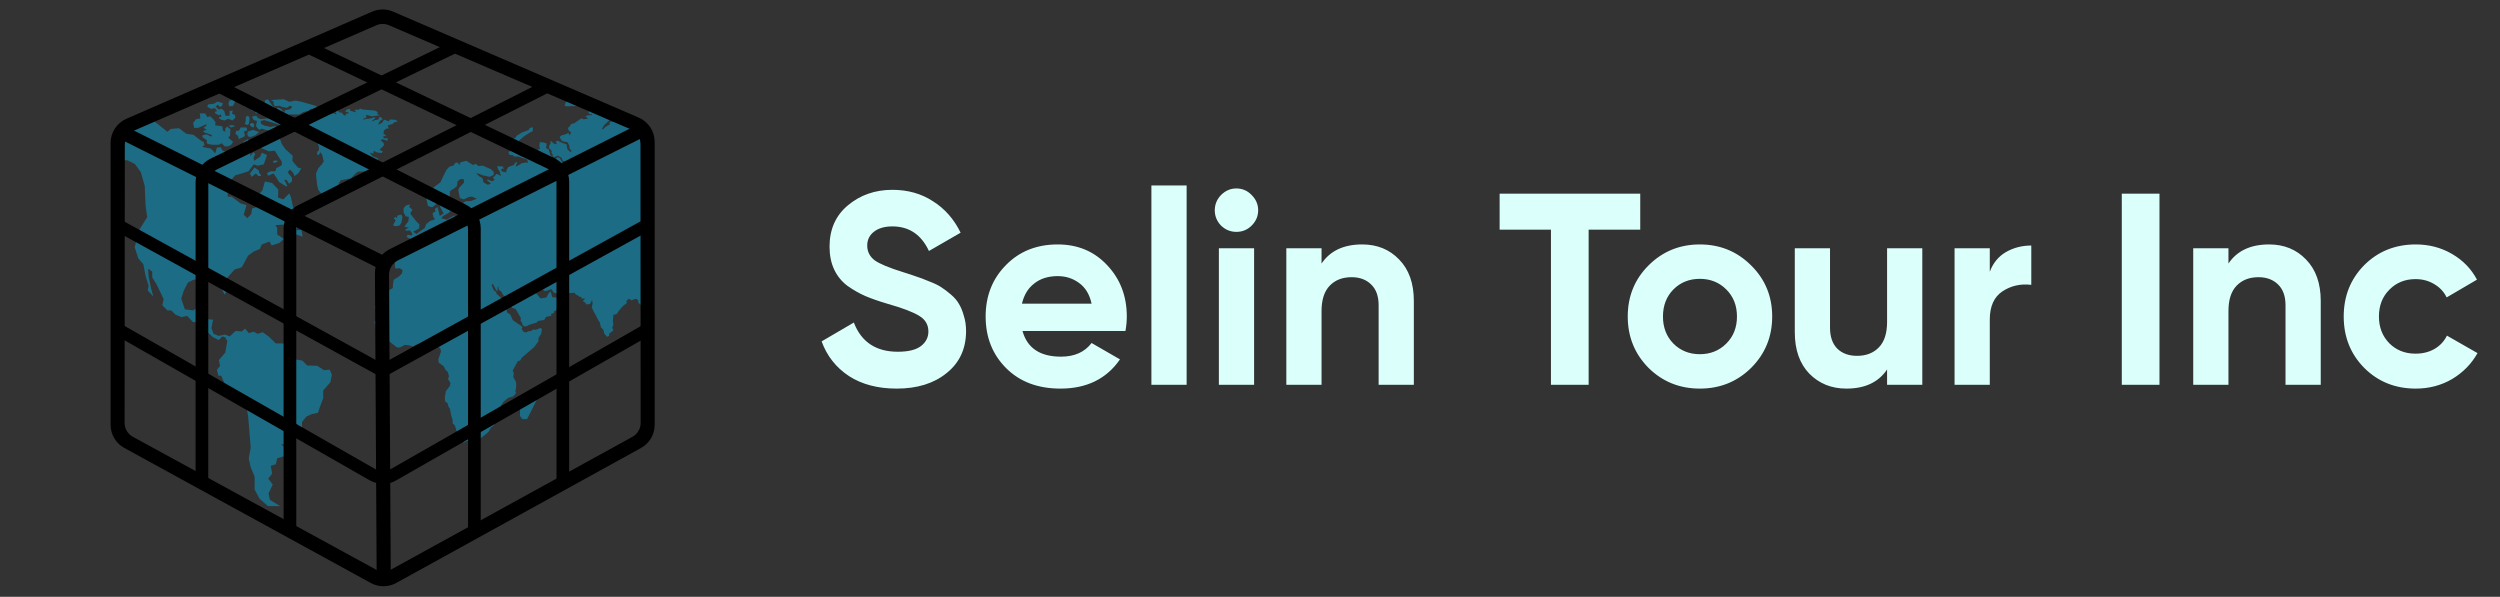 <svg width="155" height="37" viewBox="0 0 155 37" fill="none" xmlns="http://www.w3.org/2000/svg">
<rect x="0" y="0" width="155" height="37" fill="#333333" stroke="none"/>
<path d="M55.596 24.093C54.423 24.093 53.435 23.834 52.634 23.315C51.832 22.784 51.268 22.068 50.941 21.165L52.938 19.997C53.401 21.204 54.31 21.808 55.664 21.808C56.319 21.808 56.798 21.689 57.103 21.453C57.408 21.215 57.56 20.916 57.56 20.555C57.56 20.138 57.374 19.816 57.002 19.59C56.629 19.353 55.963 19.099 55.004 18.828C54.473 18.67 54.022 18.512 53.65 18.354C53.288 18.196 52.922 17.988 52.549 17.728C52.188 17.457 51.911 17.119 51.72 16.712C51.528 16.306 51.432 15.832 51.432 15.29C51.432 14.218 51.81 13.366 52.566 12.734C53.334 12.091 54.253 11.769 55.325 11.769C56.285 11.769 57.126 12.006 57.848 12.48C58.582 12.943 59.152 13.592 59.558 14.427L57.594 15.561C57.12 14.545 56.364 14.037 55.325 14.037C54.84 14.037 54.456 14.15 54.174 14.376C53.904 14.591 53.768 14.873 53.768 15.223C53.768 15.595 53.92 15.9 54.225 16.137C54.541 16.362 55.139 16.611 56.02 16.882C56.381 16.994 56.652 17.085 56.832 17.152C57.024 17.209 57.278 17.305 57.594 17.44C57.921 17.564 58.17 17.683 58.339 17.796C58.52 17.909 58.723 18.061 58.948 18.253C59.174 18.445 59.343 18.642 59.456 18.845C59.58 19.049 59.682 19.297 59.761 19.59C59.851 19.872 59.896 20.183 59.896 20.521C59.896 21.616 59.496 22.485 58.694 23.128C57.904 23.772 56.872 24.093 55.596 24.093ZM63.395 20.521C63.689 21.582 64.484 22.113 65.782 22.113C66.618 22.113 67.25 21.831 67.678 21.266L69.439 22.282C68.604 23.49 67.374 24.093 65.749 24.093C64.349 24.093 63.226 23.67 62.38 22.824C61.533 21.977 61.11 20.911 61.11 19.624C61.11 18.349 61.528 17.288 62.363 16.441C63.198 15.584 64.27 15.155 65.579 15.155C66.821 15.155 67.842 15.584 68.644 16.441C69.456 17.299 69.862 18.36 69.862 19.624C69.862 19.906 69.834 20.205 69.778 20.521H63.395ZM63.361 18.828H67.678C67.554 18.253 67.295 17.824 66.9 17.542C66.516 17.26 66.076 17.119 65.579 17.119C64.992 17.119 64.507 17.271 64.123 17.576C63.74 17.869 63.486 18.287 63.361 18.828ZM71.387 23.856V11.498H73.571V23.856H71.387ZM76.653 14.376C76.292 14.376 75.976 14.246 75.705 13.987C75.446 13.716 75.316 13.4 75.316 13.039C75.316 12.677 75.446 12.361 75.705 12.091C75.976 11.82 76.292 11.684 76.653 11.684C77.026 11.684 77.342 11.82 77.601 12.091C77.872 12.361 78.007 12.677 78.007 13.039C78.007 13.4 77.872 13.716 77.601 13.987C77.342 14.246 77.026 14.376 76.653 14.376ZM75.57 23.856V15.392H77.754V23.856H75.57ZM84.459 15.155C85.384 15.155 86.146 15.465 86.744 16.086C87.354 16.707 87.658 17.564 87.658 18.659V23.856H85.475V18.93C85.475 18.366 85.322 17.937 85.017 17.643C84.713 17.339 84.306 17.186 83.799 17.186C83.234 17.186 82.783 17.361 82.444 17.711C82.106 18.061 81.936 18.586 81.936 19.285V23.856H79.752V15.392H81.936V16.34C82.467 15.55 83.308 15.155 84.459 15.155ZM101.695 12.006V14.241H98.496V23.856H96.159V14.241H92.977V12.006H101.695ZM108.572 22.807C107.703 23.665 106.642 24.093 105.39 24.093C104.137 24.093 103.076 23.665 102.207 22.807C101.349 21.938 100.92 20.877 100.92 19.624C100.92 18.371 101.349 17.316 102.207 16.458C103.076 15.589 104.137 15.155 105.39 15.155C106.642 15.155 107.703 15.589 108.572 16.458C109.441 17.316 109.876 18.371 109.876 19.624C109.876 20.877 109.441 21.938 108.572 22.807ZM103.748 21.3C104.188 21.74 104.735 21.96 105.39 21.96C106.044 21.96 106.592 21.74 107.032 21.3C107.472 20.86 107.692 20.301 107.692 19.624C107.692 18.947 107.472 18.388 107.032 17.948C106.592 17.508 106.044 17.288 105.39 17.288C104.735 17.288 104.188 17.508 103.748 17.948C103.319 18.388 103.104 18.947 103.104 19.624C103.104 20.301 103.319 20.86 103.748 21.3ZM116.999 15.392H119.183V23.856H116.999V22.908C116.469 23.698 115.628 24.093 114.477 24.093C113.551 24.093 112.784 23.783 112.174 23.162C111.576 22.542 111.277 21.684 111.277 20.589V15.392H113.461V20.318C113.461 20.883 113.613 21.317 113.918 21.622C114.223 21.915 114.629 22.062 115.137 22.062C115.701 22.062 116.153 21.887 116.491 21.537C116.83 21.187 116.999 20.662 116.999 19.963V15.392ZM123.367 16.848C123.57 16.306 123.903 15.9 124.366 15.629C124.84 15.358 125.365 15.223 125.94 15.223V17.66C125.274 17.581 124.676 17.717 124.146 18.067C123.627 18.416 123.367 18.998 123.367 19.81V23.856H121.183V15.392H123.367V16.848ZM131.551 12.006H133.888V23.856H131.551V12.006ZM140.686 15.155C141.612 15.155 142.373 15.465 142.971 16.086C143.581 16.707 143.886 17.564 143.886 18.659V23.856H141.702V18.93C141.702 18.366 141.549 17.937 141.245 17.643C140.94 17.339 140.534 17.186 140.026 17.186C139.461 17.186 139.01 17.361 138.671 17.711C138.333 18.061 138.164 18.586 138.164 19.285V23.856H135.98V15.392H138.164V16.34C138.694 15.55 139.535 15.155 140.686 15.155ZM149.78 24.093C148.504 24.093 147.438 23.665 146.58 22.807C145.733 21.949 145.31 20.888 145.31 19.624C145.31 18.36 145.733 17.299 146.58 16.441C147.438 15.584 148.504 15.155 149.78 15.155C150.603 15.155 151.354 15.352 152.031 15.747C152.708 16.142 153.222 16.673 153.572 17.339L151.693 18.439C151.523 18.089 151.264 17.813 150.914 17.61C150.575 17.406 150.192 17.305 149.763 17.305C149.108 17.305 148.566 17.525 148.137 17.965C147.709 18.394 147.494 18.947 147.494 19.624C147.494 20.29 147.709 20.843 148.137 21.283C148.566 21.712 149.108 21.927 149.763 21.927C150.203 21.927 150.592 21.831 150.931 21.639C151.281 21.436 151.54 21.159 151.71 20.809L153.606 21.893C153.233 22.558 152.708 23.095 152.031 23.501C151.354 23.896 150.603 24.093 149.78 24.093Z" fill="#DBFFFB"/>
<g clip-path="url(#clip0_77_31636)">
<g clip-path="url(#clip1_77_31636)">
<path d="M10.379 8.173L9.698 7.625L8.99 7.093L8.575 7.287L8.237 7.682L7.597 7.819L7.442 7.972L7.326 8.076L7.153 8.254L7.361 8.479L7.378 8.785L7.551 8.834L7.318 8.544L7.153 8.769L5.981 7.722V7.964L6.136 8.173L6.465 8.27C6.655 8.205 6.43 8.431 6.43 8.431C6.43 8.431 5.837 8.656 5.84 8.608C5.843 8.56 5.566 8.769 5.566 8.769V9.075L5.393 9.221L5.514 9.462L5.687 9.736L6.05 9.865L5.998 10.123L5.289 10.526H4.77L4.39 10.875L4.805 10.687L5.376 10.655L6.379 10.274L6.742 10.107L6.828 9.656L7.243 9.607V9.865L7.917 9.946L8.367 10.171L8.73 10.671L8.972 11.525L9.024 12.734L9.128 13.459L8.626 14.265L8.35 15.328L8.575 16.021L8.886 16.376L9.024 17.101L9.214 17.713L9.162 18.004L9.508 18.39L9.37 17.891L9.214 17.149L9.18 16.65L9.439 16.843V17.198L9.716 17.649L10.148 18.552L10.062 18.922L10.379 19.244H10.615L10.874 19.502L11.255 19.663L11.601 19.583L11.964 19.97H12.431L12.742 20.485L13.209 20.904L13.554 21.082L13.796 20.856L13.969 20.921L14.091 21.148L13.969 21.855L13.572 22.323L13.641 22.693L13.451 22.919L13.537 23.29H13.71L14.091 24.144L14.505 24.675L15.266 25.095L15.387 25.836L15.543 27.754L15.422 28.43L15.543 28.962L15.785 29.558V30.348L16.096 30.928L16.615 31.38H17.376L16.736 30.993L16.65 30.59L16.909 30.042L16.632 29.671L16.874 29.365L16.788 28.882L17.099 28.785L17.186 28.414L17.652 28.269L17.791 27.915L17.428 27.528L18.033 27.657L18.361 27.044L18.725 26.497V26.158L19.001 25.82L19.33 25.675L19.71 25.594L19.849 25.191L20.039 24.692V24.208L20.488 23.692L20.575 23.225L20.436 22.919L20.091 22.951L19.658 22.677L19.053 22.661L18.742 22.355L18.102 22.258L18.24 22L18.033 21.533L17.532 21.291H17.099L16.65 20.856L16.287 20.598L15.975 20.695L15.733 20.566L15.422 20.647L15.197 20.373L14.99 20.55L14.609 20.518L14.246 20.856L13.952 20.743L13.554 20.824L13.243 20.695L13.105 20.34L13.209 19.825L12.88 19.792L12.482 19.647L12.673 19.309L12.845 18.938L12.742 18.729L12.482 18.858L12.309 19.019L11.981 19.244L11.462 19.18L11.237 18.519L11.393 18.02L11.652 17.52L11.929 17.375C11.929 17.375 12.309 17.262 12.309 17.311C12.309 17.359 12.586 17.472 12.586 17.472L12.794 17.278L13.105 17.311L13.382 17.359L13.624 17.343L13.779 17.585L13.71 17.842L13.848 18.116L13.918 18.261L14.125 17.971L13.969 17.359L14.54 16.714L14.99 16.569L15.387 15.844L15.768 15.57L16.114 15.441L16.217 15.167L16.701 14.974L16.84 15.216L17.307 15.07L17.601 14.813L17.186 14.539V14.152L17.082 13.959L17.791 13.91L18.379 13.894C18.245 14.03 18.124 14.175 18.016 14.329C18.016 14.377 18.102 14.458 18.102 14.458L18.759 14.668L18.69 14.265H18.361L18.604 13.878L18.586 13.298L18.171 12.847L18.033 12.202L17.929 11.992L17.566 12.363L17.238 12.25L17.255 11.751L16.874 11.348L16.425 11.251L16.269 11.799L16.044 12.057L16.166 12.347L16.062 12.798L15.629 12.927L15.578 13.266L15.335 13.523L15.111 13.314L15.284 12.718L14.903 12.605L14.35 12.186L14.125 12.202L14.091 11.461L14.575 10.875L15.405 10.623L15.733 10.188L15.975 10.274L16.356 10.188L16.555 9.615L16.23 9.463C16.23 9.463 16.148 9.736 16.096 9.736L15.759 9.97L15.716 9.768L15.828 9.543L15.699 9.438L15.534 9.68L15.491 9.245L15.508 8.834L15.37 8.616L15.067 8.81L15.033 9.084L15.137 9.269L15.111 9.535L14.774 9.744L14.687 9.462L14.488 9.446L14.471 9.575L14.134 9.495L13.788 9.325L13.684 9.132L13.451 9.148L13.338 9.511L13.183 9.317L13.044 9.204L12.526 9.108L12.673 9.003L12.638 8.818L12.439 8.705L11.99 8.358L11.549 8.294L11.099 7.947L10.58 7.996L10.379 8.173Z" fill="#1C6C85"/>
<path d="M16.483 8.341L16.044 8.503L15.909 8.883V9.117L16.196 9.182L16.677 9.384C16.677 9.384 16.998 9.351 17.024 9.343C17.049 9.335 17.201 9.61 17.201 9.61L17.471 10.022V10.24L17.134 10.426L17.075 10.62H16.77L16.551 10.733L16.627 10.895L16.956 10.749L17.091 10.943L17.302 11.283L17.725 11.549H17.826L17.623 11.145L17.776 11.161L17.919 11.396L18.105 11.242V11.024L17.835 10.677L17.978 10.515L18.172 10.709L18.265 10.919L18.502 10.733L18.679 10.442L18.477 10.394L18.189 10.054L18.122 9.945L18.147 9.658L17.683 9.238L17.463 8.915L17.353 8.592L17.032 8.543L16.897 8.446L16.551 8.56L16.483 8.907L16.348 8.842L16.433 8.519L16.677 8.341H16.483Z" fill="#1C6C85"/>
<path d="M12.388 7.03L12.423 7.342L12.163 7.382L11.972 7.622L12.041 7.926H12.293L12.83 7.686L12.761 7.822L12.613 7.926L12.83 8.054L12.605 8.11L12.639 8.198L13.142 8.374L13.099 8.471L12.795 8.326L12.557 8.39V8.519L12.717 8.607L12.839 8.727L12.804 8.839L12.873 8.919L13.142 8.975H13.567L13.749 8.879L13.922 9.071H14.173L14.364 8.943L14.451 8.791L14.234 8.615C14.234 8.615 14.13 8.487 14.156 8.487C14.193 8.478 14.227 8.464 14.26 8.447L14.286 8.014L14.078 7.846L13.965 7.974V8.174L13.818 8.086L13.783 7.83L13.645 7.814L13.341 7.766L13.367 7.598L13.263 7.438L13.029 7.206L12.856 7.262L12.717 7.03H12.388Z" fill="#1C6C85"/>
<path d="M13.82 6.399L13.485 6.3L13.27 6.43L12.91 6.473L12.847 6.621L13.081 6.745L13.333 6.707L13.466 6.893L13.333 6.924V7.02L13.567 7.146L13.681 7.09L13.738 7.245H13.592L13.586 7.337L13.719 7.424L13.927 7.467L14.142 7.362L14.414 7.467L14.597 7.294L14.559 7.121L14.384 7.047L14.432 6.85L14.23 6.884L14.237 7.02L14.224 7.183L13.978 7.17L13.908 6.884L13.722 6.732L13.567 6.8L13.365 6.603L13.51 6.492L13.63 6.634L13.763 6.568L13.82 6.399Z" fill="#1C6C85"/>
<path d="M16.852 6.198L17.591 6.154L17.932 6.314L18.311 6.234L18.71 6.314L19.539 6.551L19.7 6.649L19.513 6.73L19.256 6.754L19.134 6.864L18.793 6.951L18.562 7.095H17.925V7.188L18.144 7.258L18.086 7.373L17.797 7.443L17.655 7.541H17.488L17.636 7.68L17.552 7.785L17.214 7.698L16.376 7.443L16.151 7.512L16.189 7.68L16.389 7.785L16.762 7.866L17.057 7.819L17.302 8.008L17.263 8.138L17.083 8.196L16.665 8.103L16.221 7.976L16.061 8.051C15.99 7.973 15.923 7.892 15.861 7.808C15.861 7.79 15.939 7.501 15.939 7.501L15.726 7.443L15.617 7.234L15.881 7.175L16.009 7.339L16.228 7.385L16.492 7.35L16.73 7.333L16.684 7.234L16.871 7.175L16.987 7.321L17.154 7.443H17.308L17.314 7.298L17.18 7.321L17.077 7.234L17.128 7.136L16.845 7.072L16.974 6.939L17.257 7.024L17.321 6.956L17.167 6.73L17.263 6.673L17.45 6.771L17.533 6.896L17.659 6.951V6.841L17.938 6.788L18.086 6.702L18.08 6.568L17.951 6.574L17.777 6.684L17.482 6.626L17.321 6.551L17.186 6.574L17.012 6.557L16.961 6.412V6.285L16.832 6.244L16.852 6.198Z" fill="#1C6C85"/>
<path d="M14.917 7.904L14.815 8.109H14.644L14.597 8.295L14.757 8.426C14.757 8.426 14.808 8.661 14.815 8.63C14.822 8.599 15.04 8.519 15.04 8.519C15.04 8.519 15.189 8.438 15.189 8.419C15.189 8.401 15.128 8.146 15.128 8.146L15.326 8.09L15.285 7.904H14.917Z" fill="#1C6C85"/>
<path d="M15.364 8.155L15.326 8.344L15.432 8.487H15.552L15.833 8.385L16.055 8.186L15.69 8.05L15.364 8.155Z" fill="#1C6C85"/>
<path d="M14.744 9.071L14.451 9.22L14.888 9.362V9.217L14.744 9.071Z" fill="#1C6C85"/>
<path d="M15.239 7.255V7.486L15.18 7.679L15.329 7.758L15.437 7.655L15.471 7.42L15.453 7.255L15.357 7.175L15.239 7.255Z" fill="#1C6C85"/>
<path d="M15.18 6.398L15.284 6.483L15.314 6.567L15.18 6.55V6.625L15.517 6.67L15.616 6.861L15.717 6.883L15.763 6.641L15.422 6.345L15.206 6.3L15.18 6.398Z" fill="#1C6C85"/>
<path d="M15.799 6.704L15.88 6.821L15.763 6.889L15.88 7.03C15.989 7.008 16.096 6.978 16.2 6.941C16.187 6.928 16.088 6.733 16.088 6.733L15.912 6.592L15.799 6.704Z" fill="#1C6C85"/>
<path d="M16.608 6.154L16.873 6.539L17.075 6.686L17.046 6.82L16.945 6.932L16.709 7.008L16.546 7.029L16.289 6.753L16.52 6.715L16.558 6.611L16.381 6.632L16.201 6.592V6.372L16.44 6.368L16.411 6.226L16.608 6.154Z" fill="#1C6C85"/>
<path d="M15.627 7.612L15.471 7.697L15.549 7.83C15.549 7.83 15.726 7.929 15.732 7.898C15.738 7.867 15.763 7.697 15.763 7.697L15.627 7.612Z" fill="#1C6C85"/>
<path d="M14.329 7.904L14.159 7.794L14.382 7.758L14.597 7.814L14.329 7.904Z" fill="#1C6C85"/>
<path d="M14.159 6.439L14.223 6.592C14.297 6.591 14.371 6.584 14.445 6.572C14.447 6.56 14.597 6.249 14.597 6.249L14.445 6.154L14.223 6.242L14.159 6.439Z" fill="#1C6C85"/>
<path d="M15.779 10.383C15.751 10.4 15.471 10.8 15.471 10.8L15.566 10.841V10.966L15.722 10.875L15.851 10.755L15.927 10.818L16.024 10.92L16.201 10.903L16.052 10.675V10.572L15.779 10.383Z" fill="#1C6C85"/>
<path d="M16.93 10.067L16.954 9.97L17.132 9.946L17.221 9.992L17.144 10.052L17.015 10.091L16.93 10.067Z" fill="#1C6C85"/>
<path d="M19.35 7.279L19.049 7.38L18.636 7.404L18.414 7.47L18.473 7.583L18.636 7.726H18.882L19.003 7.797H18.774L18.61 7.83L18.388 7.771L18.473 7.891L18.636 7.964L18.826 7.97L18.78 8.011H18.538L18.499 8.105L18.597 8.136L18.695 8.297H18.869L19.101 8.232L19.304 8.308L19.507 8.464L19.559 8.767L19.684 8.839L19.775 9.116V9.315L19.671 9.41L19.657 9.577L19.775 9.606L19.86 9.434L19.978 9.606L20.017 9.791L20.07 10.011L19.932 10.217L19.736 10.428L19.592 10.761L19.618 11.094L19.664 11.475L19.736 11.773L19.952 12.04H20.168L20.266 12.219L20.495 12.278V12.165L20.744 11.808L20.992 11.41L21.117 11.178L21.431 11.118L21.758 11.058L22.02 10.779L22.203 10.636H22.517L22.903 10.535L23.27 10.267L22.995 10.217L22.714 10.124L22.845 10.011L23.126 9.954L23.191 10.118L23.479 10.172V9.987L23.407 9.803L23.093 9.69L22.93 9.458L23.139 9.523L23.172 9.35L23.407 9.458L23.669 9.487L23.735 9.382L23.519 9.285L23.669 9.154L23.813 8.993L23.78 8.851L23.591 8.702L23.722 8.624L24.029 8.737V8.559L23.957 8.565L23.879 8.595L23.754 8.511L23.8 8.416L23.918 8.458V8.378L23.78 8.297L23.794 8.105L23.957 7.97H24.101L24.036 7.771L24.324 7.69L24.461 7.577L24.657 7.525L24.54 7.428L24.173 7.41L24.108 7.525L23.82 7.416L23.689 7.613L23.434 7.732L23.558 7.494L23.735 7.386L23.584 7.248L23.499 7.279L23.466 7.41L23.231 7.452L23.093 7.525L23.083 7.455L23.244 7.366L23.267 7.267L22.966 7.342L22.642 7.38L22.55 7.437L22.53 7.366L22.72 7.285L22.691 7.119L23.064 7.211L23.564 7.148L23.394 7.08L23.414 6.943L23.247 6.857L22.494 6.791L22.331 6.738L22.236 6.809L22.089 6.791L21.994 6.827L22.076 6.964L21.706 6.866V6.753L21.503 6.791L21.405 6.916L21.595 6.973L21.644 7.029L21.441 7.053L21.434 7.175L21.313 7.136L21.189 6.985L21.048 6.97L20.924 6.863L20.786 6.928L20.871 7.098L20.639 7.014L20.495 7.074L20.397 6.857L19.932 6.845L19.667 6.895L19.621 7.065L19.418 7.053L19.235 7.065L19.036 7.142L19.088 7.248L19.35 7.279Z" fill="#1C6C85"/>
<path d="M24.621 13.374L24.881 13.299L24.949 13.45L24.893 13.808L24.745 13.997L24.502 14.028L24.366 13.959L24.536 13.663L24.411 13.538L24.508 13.45L24.621 13.531V13.374Z" fill="#1C6C85"/>
<path d="M36.03 6.346L36.151 6.45L36.186 6.704L36.267 6.738L36.347 6.629L36.614 6.542V6.396L36.362 6.3H36.05L36.03 6.346Z" fill="#1C6C85"/>
<path d="M35.356 6.175L35.082 6.329L35.01 6.534L35.099 6.592L35.748 6.571L36.03 6.517L35.962 6.213L35.81 6.175L35.629 6.3L35.586 6.154L35.356 6.175Z" fill="#1C6C85"/>
<path d="M40.7 5.756L40.821 5.934L40.533 5.891L40.405 6.019V6.268L40.776 6.446L40.898 6.24L41.059 6.101V5.834L41.251 6.019L41.514 5.898L41.943 5.884L42.154 5.635L41.962 5.571L41.757 5.671L41.411 5.65L41.155 5.657L40.962 5.749L40.796 5.714L40.7 5.756Z" fill="#1C6C85"/>
<path d="M41.134 6.592L41.274 6.446L41.571 6.5V6.563L41.134 6.592Z" fill="#1C6C85"/>
<path d="M47.185 7.516L47.06 7.439L47.276 7.399L47.306 7.105L47.099 7.009H46.707L46.543 7.033L46.405 6.932L46.069 6.904L46.379 6.638L46.254 6.489L45.948 6.542L45.65 6.192L45.474 6.154L45.288 6.268L45.37 6.389L45.504 6.453L45.547 6.622L45.482 6.65L45.189 6.598L45.034 6.489L45.008 6.574L44.611 6.691L44.417 6.783L44.374 6.904L44.064 6.755L44.072 6.562L43.775 6.518L43.542 6.566L43.266 6.755L43.21 6.864L42.848 6.779L42.568 6.783L42.624 6.679L42.455 6.61L42.279 6.658L42.296 6.84L42.248 6.968L42.128 6.904L42.08 6.703L41.645 6.727L41.36 6.819L41.3 7.001L41.425 7.005L41.442 7.154L41.434 7.303H41.196L40.994 7.282L40.989 7.375L41.058 7.443L40.929 7.423L40.787 7.447L40.627 7.307L40.394 8.309L40.506 8.454L40.467 8.534L40.243 8.482L39.713 7.85L39.55 7.842L39.597 7.782L39.709 7.701L39.8 7.564L39.631 7.492L39.377 7.548L39.11 7.496L39.067 7.604L39.015 7.713L39.183 7.774L39.144 7.798L39.178 7.439L38.864 7.54L38.821 7.435L38.639 7.456L38.329 7.552L38.165 7.492L38.036 7.536L37.82 7.552L37.786 7.665L37.807 7.729L37.674 7.782L37.501 7.894L37.419 7.995L37.303 8.035L37.445 7.774L37.773 7.456L37.989 7.303L37.963 7.077L37.794 6.997L37.98 6.96L37.928 6.819L37.618 6.723L37.398 6.807L37.061 6.896L36.919 6.92L36.777 6.892L36.721 6.671L36.604 6.642L36.535 6.819L36.479 6.993L36.6 7.097L36.717 7.057L36.682 7.146H36.471L36.29 7.206L36.466 7.351L36.169 7.399L36.061 7.327L35.608 7.637L35.401 7.693L35.328 7.838L35.207 7.927L35.259 8.092L35.41 8.204L35.294 8.406L35.242 8.224L35.112 8.309L34.819 8.393L34.703 8.482L34.763 8.631L34.86 8.754L35.19 8.82L35.307 9.056L35.3 9.189L35.442 9.364L35.352 9.424L35.171 9.237L35.132 8.953L34.834 8.85L34.569 8.724L34.453 8.772L34.531 8.947L34.33 8.899L34.162 8.742L34.104 8.79L34.155 8.862L34.058 9.013L34.039 9.183L34.207 9.346L34.194 9.484L34.259 9.563L34.265 9.678L34.349 9.75L34.582 9.653L34.815 9.786L34.886 9.955L35.171 10.07L35.061 10.106L34.834 10.028L34.712 9.81L34.569 9.738L34.446 9.871L34.517 10.07L34.446 10.231L34.349 10.402L33.942 10.42L34.052 10.318L34.142 10.336L34.265 10.231L34.324 9.974V9.823L34.117 9.611L34.02 9.267L33.851 9.183L33.897 8.905L33.696 8.832L33.47 8.814L33.437 9.05L33.489 9.231L33.308 9.291L33.276 9.388L33.399 9.472L33.36 9.587L33.386 9.732L33.528 9.726L33.69 9.877L33.748 10.076L33.47 9.895L33.269 9.901L33.049 9.774L32.946 9.81L32.707 9.823L32.267 9.678L31.937 9.466L31.976 9.146L32.157 8.736L32.538 8.416L32.862 8.21L33.023 8.144L33.043 7.896L32.842 7.927L32.797 8.053L32.344 8.222L32.028 8.422L31.937 8.573L31.827 8.585L31.84 8.657L31.892 8.712L31.795 8.899L31.685 9.14L31.711 9.352L31.517 9.418L31.588 9.605L31.795 9.617L31.866 9.702L32.131 9.708L32.681 9.889L32.745 10.088L32.603 10.076L32.364 10.112L32.099 10.275L31.963 10.324L32.073 10.034L31.95 10.088L31.859 10.231L31.517 10.354L31.394 10.559V10.686L31.18 10.65L31.051 10.553L31.148 10.438L31.238 10.493L31.18 10.324L30.967 10.312L30.831 10.3L30.863 10.457L30.993 10.656L31.025 10.789L31.057 10.909L30.818 10.789H30.753L30.695 10.897L30.553 11.006L30.676 11.157L30.482 11.242L30.294 11.139L30.165 11.157L30.359 11.308L30.43 11.399L30.23 11.453L29.971 11.302L29.919 11.054L29.719 10.934L29.518 10.74L29.699 10.777L29.925 10.867L30.352 10.964L30.592 10.861L30.624 10.674L30.436 10.487L29.932 10.269L29.654 10.294L29.499 10.155L29.324 10.231L28.91 9.967L28.548 10.064L28.47 10.231L28.367 10.07L28.238 10.094L28.108 10.269L27.856 10.336L27.675 10.541L27.506 10.879L27.3 11.308L26.524 11.888L26.433 12.322L26.537 12.769L26.795 12.854L27.222 12.516L27.3 12.854L27.506 13.228L27.267 13.391L27.125 12.842L26.97 12.95L26.996 13.114L26.821 13.21L26.86 13.434L26.97 13.603L26.692 13.687L26.433 13.88L26.336 14.134L25.819 14.508L25.612 14.363L25.98 14.17L26.006 13.917L25.793 13.705L25.43 13.234L25.573 12.999L25.366 12.824L25.437 12.667L25.172 12.739L25.023 12.908V13.174L25.159 13.415L25.353 13.452L25.314 13.735L25.204 13.862L25.081 14.056L25.359 14.116L25.133 14.219L25.165 14.309L25.418 14.285L25.527 14.424L25.573 14.545L25.502 14.599L25.269 14.557L25.211 14.677L25.314 14.75L25.527 14.847L25.722 15.106V15.245L25.579 15.559H24.958L24.751 15.486L24.538 15.589V15.909L24.486 16.265V16.561L24.557 16.658L24.771 16.622L24.965 16.755L24.907 16.972L24.732 17.141L24.409 17.346L24.357 17.684V17.86L24.092 18.011L23.878 18.053L23.788 18.228L23.62 18.367V18.524L23.451 18.651L23.38 18.85L23.232 19.001L23.27 19.146L23.393 19.206L23.322 19.321L23.406 19.532L23.354 19.689L23.341 19.876L23.199 19.973L23.277 20.118L23.303 20.36L23.477 20.438L23.788 20.861L23.904 21.132H24.085L24.616 21.543H24.797L25.107 21.38L25.353 21.41L25.612 21.477L25.87 21.344L26.433 21.211L26.64 21.386L26.73 21.501L27.112 21.477L27.293 21.585L27.345 21.785L27.177 22.28L27.203 22.485L27.506 22.708L27.63 22.944L27.759 23.053L27.837 23.33L27.778 23.493L27.933 23.759L27.888 23.928L27.642 24.26L27.578 24.629L27.597 24.876L27.765 25.027L27.798 25.196L27.888 25.323L27.979 25.776L28.063 26.048V26.247L28.205 26.386L28.302 26.718L28.451 26.839V26.977L28.393 27.056L28.451 27.201V27.298L28.768 27.442L28.923 27.346L29.182 27.31L29.654 27.273L29.945 27.062L30.281 26.784L30.449 26.5L30.631 26.362L30.663 26.011L31.012 25.842L31.122 25.522L31.038 25.166L31.232 24.894L31.523 24.659L31.82 24.574L32.002 24.375L31.95 24.266L32.002 24.031V23.705L31.827 23.385L31.853 23.119L31.788 22.974L31.918 22.733L32.112 22.388L32.247 22.358L32.351 22.177L33.12 21.519L33.386 21.157V20.963L33.554 20.686L33.599 20.402L33.515 20.335L33.237 20.438L33.017 20.444L32.933 20.529L32.778 20.535L32.616 20.613L32.448 20.565L32.338 20.384L32.396 20.281L32.26 20.166L31.795 19.852L31.639 19.502L31.445 19.375L31.342 18.892L31.057 18.596L31.128 18.524C31.128 18.524 30.831 18.24 30.812 18.24C30.792 18.24 30.747 18.089 30.747 18.089L30.618 17.998L30.475 17.666L30.553 17.6L30.663 17.793L30.74 17.956L30.844 18.083L30.85 17.829L30.896 17.745L30.928 17.974L31.064 18.059L31.2 18.294L31.335 18.403L31.387 18.53L31.575 18.608L31.724 19.019L31.749 19.091L31.963 19.152L32.293 19.713L32.273 19.876L32.37 20.021L32.377 20.106L32.48 20.227L32.636 20.233L32.816 20.136L33.263 20.003L33.373 19.895L33.741 19.84L33.851 19.647L34.175 19.575V19.442L34.349 19.418V19.297L34.492 19.242L34.537 19.037L34.64 19.049V18.941L34.757 18.856V18.645L34.485 18.445L34.246 18.427L34.136 18.059L33.981 18.234L33.884 18.439C33.762 18.467 33.639 18.487 33.515 18.5C33.496 18.488 33.23 18.168 33.23 18.168L32.972 17.805L32.842 17.636L33.056 17.497L33.185 17.54L33.34 17.817C33.34 17.817 33.405 17.938 33.399 17.92C33.392 17.902 33.509 17.86 33.509 17.86L33.787 18.047L33.942 18.017L34.175 17.926L34.259 18.023L34.304 18.125C34.304 18.125 34.621 18.228 34.64 18.228C34.66 18.228 35.158 18.186 35.158 18.186L35.623 18.149L35.714 18.27L35.876 18.343L35.928 18.409L36.044 18.403V18.5L36.283 18.524L36.134 18.663L36.283 18.765L36.361 18.88L36.581 18.844L36.71 18.596L36.742 18.79L36.691 19.079L37.105 19.876L37.182 19.973L37.26 20.299L37.402 20.438L37.447 20.565V20.661L37.628 20.879L37.764 20.831V20.698L38.029 20.48L37.958 20.323L38.029 20.112L37.997 19.919L38.029 19.52L38.224 19.478L38.353 19.285L38.618 18.983L38.87 18.777L38.831 18.669L38.98 18.518L39.148 18.62L39.42 18.524L39.575 18.614V18.759L39.866 19.019L40.015 19.188V19.448L40.086 19.562L40.319 19.418L40.351 19.285L40.468 19.43L40.545 19.774L40.681 19.973L40.714 20.033L40.642 20.118L40.714 20.263V20.794L40.856 20.837L41.089 21.163V21.404L41.179 21.658L41.425 21.839L41.587 21.936L41.658 21.875L41.528 21.567L41.522 21.295L41.322 21.096L41.082 20.843L40.907 20.517L40.888 20.299L40.933 20.082L40.888 19.913L40.972 19.798L41.043 19.87L41.076 20.003C41.076 20.003 41.218 20.033 41.218 20.015C41.218 19.997 41.386 20.13 41.386 20.13L41.425 20.287L41.561 20.341L41.658 20.444V20.613L41.742 20.692L41.942 20.541L41.988 20.396L42.182 20.335L42.33 20.233V19.937L42.272 19.587L41.994 19.321L41.871 19.279L41.781 19.122L41.632 18.941L41.651 18.723L41.794 18.645L41.878 18.47L42.123 18.415L42.182 18.542L42.201 18.759L42.123 18.874L42.201 19.037L42.363 19.079L42.447 18.856L42.356 18.759L42.279 18.59L42.401 18.409L43.016 18.18L43.294 17.914L43.527 17.461V17.256L43.663 17.069V16.773L43.469 16.767L43.559 16.543L43.385 16.344L43.249 16.265C43.249 16.265 42.99 16 42.977 15.976C42.965 15.902 42.959 15.827 42.958 15.752L43.113 15.553L43.275 15.511L43.294 15.372L43.087 15.402L42.964 15.354L42.9 15.499L42.641 15.475L42.563 15.366L42.421 15.197L42.479 15.106L42.608 15.161L42.641 15.052L42.718 14.985L42.828 14.804L42.984 14.756L42.964 14.871L42.925 14.997L43.029 15.118L43.139 14.997L43.352 14.937L43.52 14.967L43.508 15.088L43.527 15.257L43.844 15.384V15.499L43.876 15.668L43.915 15.849L44.012 15.933L44.238 15.843L44.348 15.643V15.402L44.038 15.124L43.85 14.967L43.831 14.828L43.973 14.684L43.96 14.533L43.993 14.345L44.07 14.279L44.018 14.219L44.077 14.11L44.193 14.219L44.445 14.158L44.588 13.796L44.633 13.391V13.228L44.749 12.878L44.497 12.226L44.504 11.978L44.355 11.882L44.29 11.707L44.012 11.519L43.831 11.525L43.87 11.658L43.747 11.688L43.508 11.537L43.294 11.562L43.436 11.362L43.527 11.139L43.624 10.831L43.708 10.231L43.973 10.112H44.316L44.504 10.046L44.555 9.877H44.795L44.963 10.004L45.247 9.877L45.416 9.75L45.209 9.72V9.478L45.228 9.176C45.228 9.176 45.538 8.838 45.538 8.856C45.538 8.875 45.616 9.128 45.616 9.128L45.81 9.255L45.888 9.146V8.959L46 8.953V8.828L45.892 8.744L45.952 8.603L46.176 8.579L46.069 8.707L46.146 8.917L46.176 9.102L46.017 9.207L45.991 9.71L45.814 10.096L45.719 10.133L45.853 10.302L45.793 10.438L45.844 10.66L46.245 11.163L46.573 11.654L46.677 11.759L46.694 11.546L46.737 11.389L46.616 11.171L46.668 11.058L46.647 10.853L46.776 10.831L46.836 10.74L46.703 10.398V10.261L46.819 10.382L46.875 10.326L46.776 10.185C46.776 10.185 46.711 10.149 46.698 10.145C46.658 10.098 46.62 10.05 46.586 10L46.526 9.875L46.418 9.947L46.366 9.847L46.375 9.662L46.254 9.299L46.379 9.235L46.504 9.327L46.556 9.042L46.629 8.993L46.672 9.251L46.759 9.134L46.784 9.001L46.974 8.965L47.168 9.07V8.917L47.457 8.192L47.66 7.999L47.841 8.039V7.878L47.608 7.814L47.5 7.77L47.336 7.532H47.082L46.276 7.979L46.293 7.721L46.159 7.544L46.228 7.399L46.293 7.572L46.444 7.673L46.621 7.568L46.776 7.697L46.931 7.786L46.974 7.653L47.082 7.778L47.315 7.79L47.349 7.745L47.185 7.516ZM29.201 12.461L28.871 12.479L28.716 12.576L28.748 12.685L28.871 12.703V13.011L28.748 13.023L28.664 12.818L28.47 13.041L28.548 13.313L28.451 13.421L28.283 13.506L28.205 13.355L27.992 13.452L27.694 13.627L27.571 13.585L27.364 13.542L27.461 13.397L27.649 13.295L27.856 13.168L27.992 13.023L27.94 12.679L28.153 12.498L28.134 12.322L27.888 12.19V11.87C27.972 11.797 28.063 11.732 28.16 11.676C28.179 11.688 28.334 11.525 28.334 11.525L28.367 11.242L28.548 11.103H28.729L28.761 11.151L28.768 11.326L28.464 11.646L28.412 11.773L28.464 12.039L28.509 12.28L28.748 12.365L29.04 12.226L29.253 12.184L29.563 12.322L29.201 12.461Z" fill="#1C6C85"/>
<path d="M33.334 23.943L32.984 24.325L32.742 24.545L32.455 24.594L32.383 24.789L32.446 25.22L32.239 25.399V25.797L32.392 25.984H32.67L32.849 25.651L33.271 24.805L33.226 24.626L33.406 24.512V24.244L33.334 23.943Z" fill="#1C6C85"/>
<path d="M40.259 21.173H40.516L41.056 21.732L41.279 21.886L41.563 22.21L41.734 22.469L41.863 22.566L41.82 22.817L41.811 23.069L41.554 22.979L41.279 22.736L40.919 22.048L40.773 21.789L40.602 21.651L40.328 21.319L40.259 21.173Z" fill="#1C6C85"/>
<path d="M41.837 23.214L41.717 23.355L43.101 23.651L43.175 23.54L42.981 23.481L42.852 23.318L42.566 23.266L42.261 23.318L42.04 23.214H41.837Z" fill="#1C6C85"/>
<path d="M43.519 20.881L43.322 21.218L43.142 21.269L42.99 21.547L42.721 21.691V21.893L42.435 21.935L42.3 22.045L42.381 22.222L42.551 22.636H42.766L43.142 22.72L43.25 22.922L43.393 22.77L43.564 22.399V22.222L43.77 22.053L43.904 22.003L43.707 21.792L43.653 21.353L43.77 21.337L43.904 21.201L43.519 20.881Z" fill="#1C6C85"/>
<path d="M44.925 21.902L44.685 22.002L44.277 21.902L44.046 22.125L43.993 22.363L43.904 22.563L43.957 22.74L43.94 23.024C44.028 23.101 44.073 23.055 44.073 23.055L44.215 22.778L44.17 22.524L44.312 22.724L44.33 22.947L44.508 22.985L44.623 22.832L44.499 22.485L44.161 22.263L44.268 22.071H44.57L44.809 22.079L44.925 21.902Z" fill="#1C6C85"/>
<path d="M43.804 18.84L43.758 19.386L43.98 19.64L44.174 19.956L44.336 20.265V20.479L44.507 20.859L44.969 21.027V20.859L45.071 20.787L45.015 20.471L44.821 20.233L44.803 19.934L44.507 19.655C44.507 19.655 44.202 19.537 44.174 19.529C44.133 19.456 44.101 19.379 44.082 19.299V18.84H43.804Z" fill="#1C6C85"/>
<path d="M45.8 22.25L46.09 22.499L45.894 22.595L45.996 22.716L46.039 22.884L46.202 22.828L46.569 22.981L46.895 23.166V23.6L47.202 23.873L47.57 23.817L47.485 23.68L47.767 23.6L47.87 23.544L48.049 23.761V23.921L48.169 24.138L48.528 24.235L48.691 24.082L48.374 23.841L48.246 23.6L48.143 23.363L48.392 23.31L48.776 23.327L49.007 23.029L48.845 22.973L48.717 23.166L48.366 23.242L47.989 23.126L47.887 22.909L47.339 22.692L46.792 22.338L46.621 22.547L46.416 22.684L46.253 22.466L46.261 22.193H46.048L45.8 22.25Z" fill="#1C6C85"/>
<path d="M42.595 26.095L42.5 26.61L42.439 26.981V27.536L42.5 27.73L42.318 28.028L42.154 28.157L42.275 28.309L42.5 28.358L42.949 28.221L43.432 28.285L43.588 28.084L44.046 27.979L44.158 28.068L44.413 27.947L44.737 27.931L45.005 28.148L45.056 28.43V28.64L45.151 28.736L45.255 28.583L45.592 28.334L45.531 28.503L45.367 28.672L45.134 28.897L45.186 28.978L45.35 28.938L45.428 28.785L45.592 28.632L45.514 28.873L45.54 28.93L45.549 29.147L45.48 29.3L45.592 29.469L45.886 29.606L46.171 29.574L46.283 29.775L46.559 29.606L46.672 29.542L46.913 29.55L47.181 29.163L47.267 29.002L47.743 28.591L48.2 27.794L48.278 27.432V27.005L48.105 26.715L48.088 26.506L47.984 26.361L47.924 26.047L47.673 25.789L47.708 25.547C47.705 25.455 47.691 25.363 47.665 25.273C47.663 25.176 47.674 25.078 47.699 24.983L47.492 24.895V24.315L47.362 24.235L47.267 24.404L47.095 24.879L46.965 25.362L46.87 25.515L46.715 25.523L46.507 25.298L46.205 24.975L46.326 24.71L46.516 24.5L46.412 24.387L46.266 24.452L45.955 24.315L45.557 24.396C45.557 24.396 45.393 24.653 45.385 24.629C45.376 24.605 45.272 24.766 45.272 24.766L45.333 24.919L45.013 25.008L45.099 24.831L44.961 24.605L44.745 24.742L44.486 24.951V25.096L44.348 25.072L44.322 25.306L44.262 25.145L44.227 25.048L44.072 25.185L44.098 25.41L43.968 25.523L43.743 25.644L43.45 25.636L42.992 25.821L42.595 26.095Z" fill="#1C6C85"/>
<path d="M45.748 30.067L45.966 30.185L46.383 30.126L46.231 30.303L46.108 30.511L45.843 30.65L45.748 30.588L45.654 30.435L45.767 30.358L45.786 30.199L45.748 30.067Z" fill="#1C6C85"/>
<path d="M50.515 29.408L50.585 29.79L50.515 30.001L50.55 30.172L50.349 30.235L50.174 30.422L50.235 30.539L50.314 30.679L50.287 30.796L50.585 30.625L50.663 30.484L50.847 30.406L51.048 30.219V30.102C51.048 30.102 50.847 30.133 50.847 30.102C50.847 30.071 50.83 29.806 50.83 29.806L50.751 29.72L50.681 29.51L50.611 29.338L50.515 29.408Z" fill="#1C6C85"/>
<path d="M45.195 13.445L45.316 13.762L45.195 13.941L45.108 14.08L45.35 14.267L45.453 14.585V15.13L45.212 15.277L45.16 15.513L44.815 15.595L44.686 15.717L44.548 15.912L44.634 16.034L44.487 16.1L44.548 16.303L44.703 16.507L44.85 16.393L44.832 16.157L45.065 16.043L45.548 15.79L45.876 15.497L45.764 14.935L45.79 14.74L45.54 14.43L45.531 14.251L45.341 14.145L45.402 14.015L45.712 14.145L45.721 14.064L45.635 13.917L45.945 13.844V13.494L45.842 13.518L45.712 13.648L45.54 13.6L45.341 13.445H45.195Z" fill="#1C6C85"/>
<path d="M44.342 11.404V11.551L44.404 11.637L44.444 11.816L44.625 12.111L44.704 12.227V12.421L44.838 12.631L45.004 12.864L45.035 13.082L45.181 13.299L45.216 13.113L45.059 12.81L44.925 12.476L45.13 12.561L44.956 12.313L44.681 11.932L44.586 11.683L44.444 11.536L44.389 11.404H44.342Z" fill="#1C6C85"/>
</g>
<mask id="path-3-outside-1_77_31636" maskUnits="userSpaceOnUse" x="6.184" y="-0.087" width="35" height="37" fill="black">
<rect fill="white" x="6.184" y="-0.087" width="35" height="37"/>
<path d="M24.408 35.858C24.016 36.074 23.541 36.075 23.149 35.86L7.863 27.486C7.444 27.257 7.184 26.818 7.184 26.34L7.184 8.861C7.184 8.342 7.492 7.871 7.968 7.663L23.203 1.022C23.535 0.877 23.911 0.877 24.243 1.02L39.474 7.592C39.952 7.799 40.263 8.271 40.263 8.792V26.343C40.263 26.819 40.004 27.257 39.587 27.487L24.408 35.858ZM7.398 26.218C7.398 26.697 7.659 27.137 8.079 27.366L23.15 35.6C23.542 35.814 24.016 35.813 24.407 35.598L39.37 27.368C39.788 27.138 40.047 26.699 40.047 26.222L40.036 8.92C40.035 8.399 39.725 7.927 39.246 7.721L24.242 1.264C23.911 1.122 23.536 1.123 23.205 1.266L8.197 7.791C7.721 7.998 7.412 8.468 7.412 8.988L7.398 26.218Z"/>
<path d="M12.519 29.764C12.484 29.764 12.454 29.74 12.453 29.708V11.309C12.453 10.809 12.739 10.352 13.188 10.133L28.235 2.816C28.267 2.8 28.308 2.81 28.325 2.839C28.343 2.867 28.331 2.902 28.299 2.918L13.324 10.201C12.874 10.42 12.589 10.876 12.589 11.376L12.585 29.703C12.587 29.736 12.559 29.763 12.522 29.764C12.521 29.764 12.52 29.764 12.519 29.764Z"/>
<path d="M29.412 32.925H29.411C29.374 32.925 29.345 32.898 29.345 32.866L29.344 14.225C29.344 13.733 29.068 13.283 28.629 13.06L13.584 5.427C13.552 5.411 13.541 5.375 13.559 5.347C13.577 5.319 13.618 5.31 13.65 5.326L28.762 12.993C29.201 13.215 29.478 13.666 29.478 14.158V32.867C29.477 32.899 29.448 32.925 29.412 32.925Z"/>
<path d="M34.897 29.832C34.896 29.832 34.895 29.832 34.895 29.832C34.858 29.831 34.83 29.804 34.831 29.771L34.828 11.34C34.828 10.837 34.539 10.378 34.085 10.161L19.129 3.013C19.097 2.998 19.085 2.962 19.103 2.934C19.12 2.905 19.161 2.895 19.193 2.911L34.22 10.093C34.674 10.31 34.963 10.769 34.963 11.272V29.775C34.962 29.807 34.932 29.832 34.897 29.832Z"/>
<path d="M24.396 29.503C23.994 29.733 23.501 29.733 23.099 29.503L7.319 20.492C7.288 20.475 7.28 20.439 7.3 20.411C7.319 20.384 7.36 20.377 7.391 20.394L23.099 29.364C23.501 29.593 23.994 29.593 24.395 29.364L40.055 20.411C40.086 20.394 40.127 20.401 40.147 20.429C40.167 20.456 40.158 20.492 40.127 20.51L24.396 29.503Z"/>
<path d="M23.749 23.042C23.727 23.054 23.701 23.054 23.679 23.042L7.3 14.021C7.268 14.004 7.259 13.968 7.278 13.94C7.298 13.913 7.339 13.905 7.37 13.922L23.083 22.576C23.476 22.793 23.952 22.792 24.345 22.576L40.029 13.922C40.06 13.905 40.101 13.913 40.12 13.94C40.14 13.968 40.13 14.004 40.099 14.021L23.749 23.042Z"/>
<path d="M17.977 32.855C17.941 32.855 17.912 32.83 17.911 32.798L17.909 14.181C17.909 13.688 18.187 13.237 18.627 13.015L33.934 5.284C33.966 5.267 34.007 5.277 34.025 5.305C34.043 5.333 34.032 5.369 34 5.385L18.761 13.082C18.321 13.304 18.043 13.755 18.043 14.248V32.795C18.044 32.828 18.015 32.855 17.979 32.855H17.977Z"/>
<path d="M23.79 35.8C23.73 35.8 23.68 35.756 23.68 35.703L23.573 16.924C23.571 16.427 23.85 15.971 24.294 15.748L39.68 8.024C39.732 7.996 39.8 8.011 39.831 8.057C39.862 8.104 39.845 8.163 39.793 8.191L24.515 15.858C24.071 16.081 23.792 16.537 23.795 17.034L23.901 35.702C23.901 35.755 23.852 35.799 23.791 35.8H23.79Z"/>
<path d="M23.68 16.366C23.66 16.366 23.641 16.361 23.623 16.352L7.543 8.304C7.491 8.276 7.474 8.216 7.505 8.17C7.537 8.124 7.604 8.109 7.657 8.136L23.736 16.184C23.789 16.212 23.806 16.272 23.774 16.318C23.754 16.349 23.717 16.366 23.68 16.366Z"/>
</mask>
<path d="M24.408 35.858C24.016 36.074 23.541 36.075 23.149 35.86L7.863 27.486C7.444 27.257 7.184 26.818 7.184 26.34L7.184 8.861C7.184 8.342 7.492 7.871 7.968 7.663L23.203 1.022C23.535 0.877 23.911 0.877 24.243 1.02L39.474 7.592C39.952 7.799 40.263 8.271 40.263 8.792V26.343C40.263 26.819 40.004 27.257 39.587 27.487L24.408 35.858ZM7.398 26.218C7.398 26.697 7.659 27.137 8.079 27.366L23.15 35.6C23.542 35.814 24.016 35.813 24.407 35.598L39.37 27.368C39.788 27.138 40.047 26.699 40.047 26.222L40.036 8.92C40.035 8.399 39.725 7.927 39.246 7.721L24.242 1.264C23.911 1.122 23.536 1.123 23.205 1.266L8.197 7.791C7.721 7.998 7.412 8.468 7.412 8.988L7.398 26.218Z" fill="black"/>
<path d="M12.519 29.764C12.484 29.764 12.454 29.74 12.453 29.708V11.309C12.453 10.809 12.739 10.352 13.188 10.133L28.235 2.816C28.267 2.8 28.308 2.81 28.325 2.839C28.343 2.867 28.331 2.902 28.299 2.918L13.324 10.201C12.874 10.42 12.589 10.876 12.589 11.376L12.585 29.703C12.587 29.736 12.559 29.763 12.522 29.764C12.521 29.764 12.52 29.764 12.519 29.764Z" fill="black"/>
<path d="M29.412 32.925H29.411C29.374 32.925 29.345 32.898 29.345 32.866L29.344 14.225C29.344 13.733 29.068 13.283 28.629 13.06L13.584 5.427C13.552 5.411 13.541 5.375 13.559 5.347C13.577 5.319 13.618 5.31 13.65 5.326L28.762 12.993C29.201 13.215 29.478 13.666 29.478 14.158V32.867C29.477 32.899 29.448 32.925 29.412 32.925Z" fill="black"/>
<path d="M34.897 29.832C34.896 29.832 34.895 29.832 34.895 29.832C34.858 29.831 34.83 29.804 34.831 29.771L34.828 11.34C34.828 10.837 34.539 10.378 34.085 10.161L19.129 3.013C19.097 2.998 19.085 2.962 19.103 2.934C19.12 2.905 19.161 2.895 19.193 2.911L34.22 10.093C34.674 10.31 34.963 10.769 34.963 11.272V29.775C34.962 29.807 34.932 29.832 34.897 29.832Z" fill="black"/>
<path d="M24.396 29.503C23.994 29.733 23.501 29.733 23.099 29.503L7.319 20.492C7.288 20.475 7.28 20.439 7.3 20.411C7.319 20.384 7.36 20.377 7.391 20.394L23.099 29.364C23.501 29.593 23.994 29.593 24.395 29.364L40.055 20.411C40.086 20.394 40.127 20.401 40.147 20.429C40.167 20.456 40.158 20.492 40.127 20.51L24.396 29.503Z" fill="black"/>
<path d="M23.749 23.042C23.727 23.054 23.701 23.054 23.679 23.042L7.3 14.021C7.268 14.004 7.259 13.968 7.278 13.94C7.298 13.913 7.339 13.905 7.37 13.922L23.083 22.576C23.476 22.793 23.952 22.792 24.345 22.576L40.029 13.922C40.06 13.905 40.101 13.913 40.12 13.94C40.14 13.968 40.13 14.004 40.099 14.021L23.749 23.042Z" fill="black"/>
<path d="M17.977 32.855C17.941 32.855 17.912 32.83 17.911 32.798L17.909 14.181C17.909 13.688 18.187 13.237 18.627 13.015L33.934 5.284C33.966 5.267 34.007 5.277 34.025 5.305C34.043 5.333 34.032 5.369 34 5.385L18.761 13.082C18.321 13.304 18.043 13.755 18.043 14.248V32.795C18.044 32.828 18.015 32.855 17.979 32.855H17.977Z" fill="black"/>
<path d="M23.79 35.8C23.73 35.8 23.68 35.756 23.68 35.703L23.573 16.924C23.571 16.427 23.85 15.971 24.294 15.748L39.68 8.024C39.732 7.996 39.8 8.011 39.831 8.057C39.862 8.104 39.845 8.163 39.793 8.191L24.515 15.858C24.071 16.081 23.792 16.537 23.795 17.034L23.901 35.702C23.901 35.755 23.852 35.799 23.791 35.8H23.79Z" fill="black"/>
<path d="M23.68 16.366C23.66 16.366 23.641 16.361 23.623 16.352L7.543 8.304C7.491 8.276 7.474 8.216 7.505 8.17C7.537 8.124 7.604 8.109 7.657 8.136L23.736 16.184C23.789 16.212 23.806 16.272 23.774 16.318C23.754 16.349 23.717 16.366 23.68 16.366Z" fill="black"/>
<path d="M24.408 35.858C24.016 36.074 23.541 36.075 23.149 35.86L7.863 27.486C7.444 27.257 7.184 26.818 7.184 26.34L7.184 8.861C7.184 8.342 7.492 7.871 7.968 7.663L23.203 1.022C23.535 0.877 23.911 0.877 24.243 1.02L39.474 7.592C39.952 7.799 40.263 8.271 40.263 8.792V26.343C40.263 26.819 40.004 27.257 39.587 27.487L24.408 35.858ZM7.398 26.218C7.398 26.697 7.659 27.137 8.079 27.366L23.15 35.6C23.542 35.814 24.016 35.813 24.407 35.598L39.37 27.368C39.788 27.138 40.047 26.699 40.047 26.222L40.036 8.92C40.035 8.399 39.725 7.927 39.246 7.721L24.242 1.264C23.911 1.122 23.536 1.123 23.205 1.266L8.197 7.791C7.721 7.998 7.412 8.468 7.412 8.988L7.398 26.218Z" stroke="black" stroke-width="0.653" mask="url(#path-3-outside-1_77_31636)"/>
<path d="M12.519 29.764C12.484 29.764 12.454 29.74 12.453 29.708V11.309C12.453 10.809 12.739 10.352 13.188 10.133L28.235 2.816C28.267 2.8 28.308 2.81 28.325 2.839C28.343 2.867 28.331 2.902 28.299 2.918L13.324 10.201C12.874 10.42 12.589 10.876 12.589 11.376L12.585 29.703C12.587 29.736 12.559 29.763 12.522 29.764C12.521 29.764 12.52 29.764 12.519 29.764Z" stroke="black" stroke-width="0.653" mask="url(#path-3-outside-1_77_31636)"/>
<path d="M29.412 32.925H29.411C29.374 32.925 29.345 32.898 29.345 32.866L29.344 14.225C29.344 13.733 29.068 13.283 28.629 13.06L13.584 5.427C13.552 5.411 13.541 5.375 13.559 5.347C13.577 5.319 13.618 5.31 13.65 5.326L28.762 12.993C29.201 13.215 29.478 13.666 29.478 14.158V32.867C29.477 32.899 29.448 32.925 29.412 32.925Z" stroke="black" stroke-width="0.653" mask="url(#path-3-outside-1_77_31636)"/>
<path d="M34.897 29.832C34.896 29.832 34.895 29.832 34.895 29.832C34.858 29.831 34.83 29.804 34.831 29.771L34.828 11.34C34.828 10.837 34.539 10.378 34.085 10.161L19.129 3.013C19.097 2.998 19.085 2.962 19.103 2.934C19.12 2.905 19.161 2.895 19.193 2.911L34.22 10.093C34.674 10.31 34.963 10.769 34.963 11.272V29.775C34.962 29.807 34.932 29.832 34.897 29.832Z" stroke="black" stroke-width="0.653" mask="url(#path-3-outside-1_77_31636)"/>
<path d="M24.396 29.503C23.994 29.733 23.501 29.733 23.099 29.503L7.319 20.492C7.288 20.475 7.28 20.439 7.3 20.411C7.319 20.384 7.36 20.377 7.391 20.394L23.099 29.364C23.501 29.593 23.994 29.593 24.395 29.364L40.055 20.411C40.086 20.394 40.127 20.401 40.147 20.429C40.167 20.456 40.158 20.492 40.127 20.51L24.396 29.503Z" stroke="black" stroke-width="0.653" mask="url(#path-3-outside-1_77_31636)"/>
<path d="M23.749 23.042C23.727 23.054 23.701 23.054 23.679 23.042L7.3 14.021C7.268 14.004 7.259 13.968 7.278 13.94C7.298 13.913 7.339 13.905 7.37 13.922L23.083 22.576C23.476 22.793 23.952 22.792 24.345 22.576L40.029 13.922C40.06 13.905 40.101 13.913 40.12 13.94C40.14 13.968 40.13 14.004 40.099 14.021L23.749 23.042Z" stroke="black" stroke-width="0.653" mask="url(#path-3-outside-1_77_31636)"/>
<path d="M17.977 32.855C17.941 32.855 17.912 32.83 17.911 32.798L17.909 14.181C17.909 13.688 18.187 13.237 18.627 13.015L33.934 5.284C33.966 5.267 34.007 5.277 34.025 5.305C34.043 5.333 34.032 5.369 34 5.385L18.761 13.082C18.321 13.304 18.043 13.755 18.043 14.248V32.795C18.044 32.828 18.015 32.855 17.979 32.855H17.977Z" stroke="black" stroke-width="0.653" mask="url(#path-3-outside-1_77_31636)"/>
<path d="M23.79 35.8C23.73 35.8 23.68 35.756 23.68 35.703L23.573 16.924C23.571 16.427 23.85 15.971 24.294 15.748L39.68 8.024C39.732 7.996 39.8 8.011 39.831 8.057C39.862 8.104 39.845 8.163 39.793 8.191L24.515 15.858C24.071 16.081 23.792 16.537 23.795 17.034L23.901 35.702C23.901 35.755 23.852 35.799 23.791 35.8H23.79Z" stroke="black" stroke-width="0.653" mask="url(#path-3-outside-1_77_31636)"/>
<path d="M23.68 16.366C23.66 16.366 23.641 16.361 23.623 16.352L7.543 8.304C7.491 8.276 7.474 8.216 7.505 8.17C7.537 8.124 7.604 8.109 7.657 8.136L23.736 16.184C23.789 16.212 23.806 16.272 23.774 16.318C23.754 16.349 23.717 16.366 23.68 16.366Z" stroke="black" stroke-width="0.653" mask="url(#path-3-outside-1_77_31636)"/>
</g>
<defs>
<clipPath id="clip0_77_31636">
<rect width="36.099" height="36.099" fill="white" transform="translate(5.602 0.508)"/>
</clipPath>
<clipPath id="clip1_77_31636">
<rect width="33.159" height="29.892" fill="white" transform="translate(7.235 4.918)"/>
</clipPath>
</defs>
</svg>
